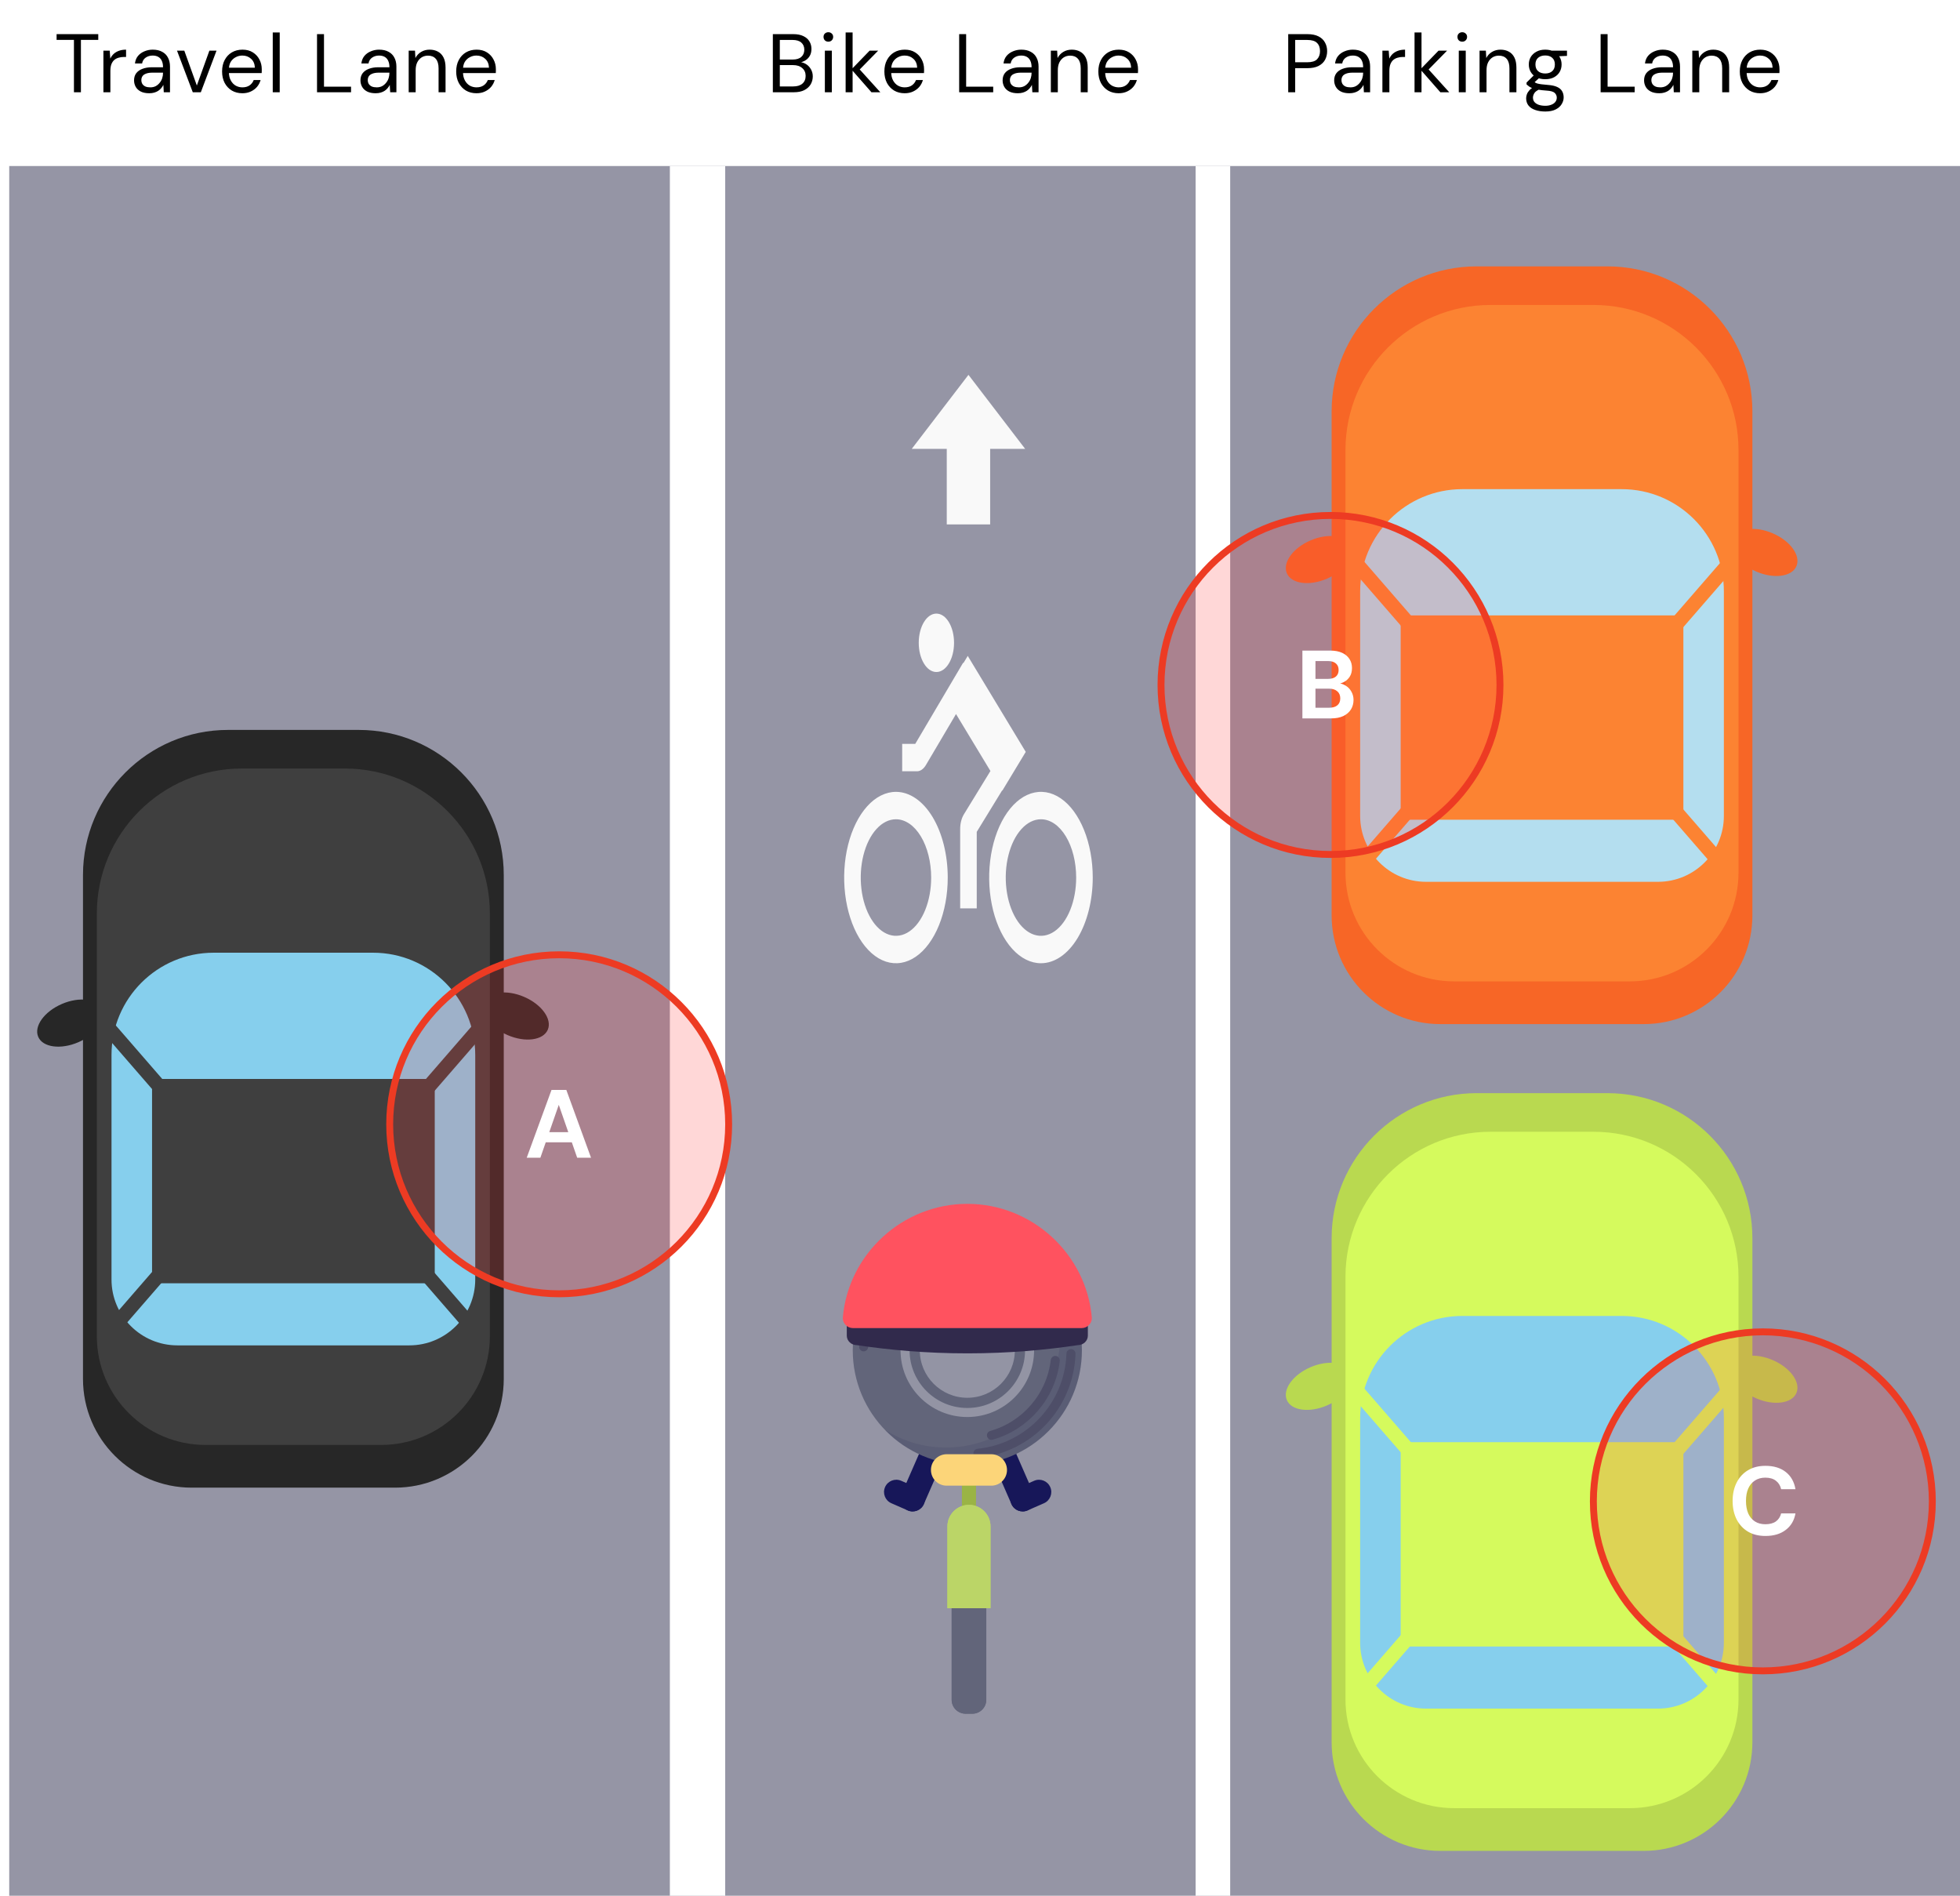<svg width="425" height="411" viewBox="0 0 425 411" fill="none" xmlns="http://www.w3.org/2000/svg">
<path d="M279.332 20V7.4H283.472C284.456 7.4 285.266 7.562 285.902 7.886C286.538 8.21 287.006 8.654 287.306 9.218C287.618 9.77 287.774 10.394 287.774 11.09C287.774 11.774 287.624 12.398 287.324 12.962C287.024 13.514 286.556 13.958 285.92 14.294C285.284 14.618 284.468 14.78 283.472 14.78H280.844V20H279.332ZM280.844 13.502H283.436C284.444 13.502 285.158 13.286 285.578 12.854C286.01 12.41 286.226 11.822 286.226 11.09C286.226 10.322 286.01 9.728 285.578 9.308C285.158 8.876 284.444 8.66 283.436 8.66H280.844V13.502ZM292.592 20.216C291.848 20.216 291.23 20.09 290.738 19.838C290.258 19.586 289.898 19.25 289.658 18.83C289.418 18.398 289.298 17.93 289.298 17.426C289.298 16.814 289.454 16.298 289.766 15.878C290.09 15.458 290.54 15.14 291.116 14.924C291.704 14.696 292.388 14.582 293.168 14.582H295.58C295.58 14.018 295.49 13.55 295.31 13.178C295.142 12.806 294.89 12.524 294.554 12.332C294.218 12.14 293.81 12.044 293.33 12.044C292.754 12.044 292.25 12.194 291.818 12.494C291.398 12.782 291.14 13.202 291.044 13.754H289.496C289.568 13.118 289.784 12.578 290.144 12.134C290.516 11.69 290.984 11.354 291.548 11.126C292.112 10.886 292.706 10.766 293.33 10.766C294.158 10.766 294.848 10.922 295.4 11.234C295.964 11.534 296.384 11.96 296.66 12.512C296.948 13.052 297.092 13.694 297.092 14.438V20H295.742L295.652 18.398C295.532 18.65 295.376 18.89 295.184 19.118C295.004 19.334 294.788 19.526 294.536 19.694C294.296 19.85 294.014 19.976 293.69 20.072C293.366 20.168 293 20.216 292.592 20.216ZM292.826 18.938C293.258 18.938 293.642 18.854 293.978 18.686C294.314 18.506 294.602 18.266 294.842 17.966C295.094 17.666 295.28 17.33 295.4 16.958C295.52 16.574 295.58 16.184 295.58 15.788V15.752H293.294C292.718 15.752 292.25 15.824 291.89 15.968C291.53 16.1 291.272 16.286 291.116 16.526C290.96 16.766 290.882 17.042 290.882 17.354C290.882 17.678 290.954 17.96 291.098 18.2C291.254 18.44 291.476 18.626 291.764 18.758C292.052 18.878 292.406 18.938 292.826 18.938ZM299.755 20V10.982H301.123L301.249 12.71C301.441 12.302 301.693 11.954 302.005 11.666C302.329 11.378 302.713 11.156 303.157 11C303.601 10.844 304.105 10.766 304.669 10.766V12.35H304.183C303.787 12.35 303.409 12.404 303.049 12.512C302.701 12.608 302.389 12.77 302.113 12.998C301.849 13.226 301.639 13.538 301.483 13.934C301.339 14.318 301.267 14.804 301.267 15.392V20H299.755ZM312.322 20L307.984 15.05L311.926 10.982H313.78L309.262 15.59L309.28 14.51L314.248 20H312.322ZM306.724 20V7.04H308.236V20H306.724ZM316.317 20V10.982H317.829V20H316.317ZM317.073 9.038C316.773 9.038 316.521 8.942 316.317 8.75C316.125 8.546 316.029 8.294 316.029 7.994C316.029 7.694 316.125 7.454 316.317 7.274C316.521 7.082 316.773 6.986 317.073 6.986C317.361 6.986 317.607 7.082 317.811 7.274C318.015 7.454 318.117 7.694 318.117 7.994C318.117 8.294 318.015 8.546 317.811 8.75C317.607 8.942 317.361 9.038 317.073 9.038ZM320.821 20V10.982H322.189L322.279 12.584C322.567 12.02 322.981 11.576 323.521 11.252C324.061 10.928 324.673 10.766 325.357 10.766C326.053 10.766 326.659 10.91 327.175 11.198C327.691 11.474 328.093 11.9 328.381 12.476C328.669 13.052 328.813 13.778 328.813 14.654V20H327.301V14.816C327.301 13.904 327.103 13.22 326.707 12.764C326.311 12.296 325.747 12.062 325.015 12.062C324.499 12.062 324.037 12.188 323.629 12.44C323.233 12.692 322.915 13.052 322.675 13.52C322.447 13.988 322.333 14.564 322.333 15.248V20H320.821ZM335.082 24.176C334.266 24.176 333.546 24.068 332.922 23.852C332.298 23.648 331.806 23.33 331.446 22.898C331.098 22.466 330.924 21.932 330.924 21.296C330.924 21.032 330.978 20.744 331.086 20.432C331.206 20.12 331.404 19.814 331.68 19.514C331.968 19.214 332.37 18.944 332.886 18.704L333.93 19.316C333.306 19.58 332.892 19.88 332.688 20.216C332.496 20.552 332.4 20.864 332.4 21.152C332.4 21.548 332.514 21.878 332.742 22.142C332.982 22.406 333.3 22.604 333.696 22.736C334.104 22.868 334.566 22.934 335.082 22.934C335.586 22.934 336.024 22.856 336.396 22.7C336.768 22.556 337.056 22.352 337.26 22.088C337.464 21.824 337.566 21.518 337.566 21.17C337.566 20.762 337.41 20.414 337.098 20.126C336.786 19.85 336.198 19.688 335.334 19.64C334.626 19.592 334.032 19.526 333.552 19.442C333.084 19.358 332.688 19.262 332.364 19.154C332.052 19.034 331.788 18.902 331.572 18.758C331.368 18.614 331.182 18.464 331.014 18.308V17.894L332.778 16.148L334.074 16.616L332.274 18.254L332.508 17.624C332.64 17.72 332.766 17.81 332.886 17.894C333.006 17.978 333.168 18.05 333.372 18.11C333.588 18.17 333.876 18.224 334.236 18.272C334.596 18.32 335.076 18.368 335.676 18.416C336.492 18.476 337.146 18.62 337.638 18.848C338.142 19.076 338.502 19.382 338.718 19.766C338.946 20.15 339.06 20.6 339.06 21.116C339.06 21.62 338.916 22.106 338.628 22.574C338.352 23.042 337.92 23.426 337.332 23.726C336.744 24.026 335.994 24.176 335.082 24.176ZM335.064 17.174C334.308 17.174 333.66 17.03 333.12 16.742C332.592 16.454 332.19 16.07 331.914 15.59C331.638 15.11 331.5 14.57 331.5 13.97C331.5 13.382 331.638 12.848 331.914 12.368C332.202 11.888 332.61 11.504 333.138 11.216C333.666 10.916 334.308 10.766 335.064 10.766C335.82 10.766 336.462 10.916 336.99 11.216C337.518 11.504 337.92 11.888 338.196 12.368C338.472 12.848 338.61 13.382 338.61 13.97C338.61 14.57 338.472 15.11 338.196 15.59C337.92 16.07 337.518 16.454 336.99 16.742C336.462 17.03 335.82 17.174 335.064 17.174ZM335.064 15.932C335.7 15.932 336.204 15.764 336.576 15.428C336.96 15.092 337.152 14.606 337.152 13.97C337.152 13.346 336.96 12.866 336.576 12.53C336.204 12.194 335.7 12.026 335.064 12.026C334.428 12.026 333.912 12.194 333.516 12.53C333.132 12.866 332.94 13.346 332.94 13.97C332.94 14.606 333.132 15.092 333.516 15.428C333.9 15.764 334.416 15.932 335.064 15.932ZM336.522 12.26L336.072 10.982H339.78V12.116L336.522 12.26ZM347.075 20V7.4H348.587V18.794H354.455V20H347.075ZM359.79 20.216C359.046 20.216 358.428 20.09 357.936 19.838C357.456 19.586 357.096 19.25 356.856 18.83C356.616 18.398 356.496 17.93 356.496 17.426C356.496 16.814 356.652 16.298 356.964 15.878C357.288 15.458 357.738 15.14 358.314 14.924C358.902 14.696 359.586 14.582 360.366 14.582H362.778C362.778 14.018 362.688 13.55 362.508 13.178C362.34 12.806 362.088 12.524 361.752 12.332C361.416 12.14 361.008 12.044 360.528 12.044C359.952 12.044 359.448 12.194 359.016 12.494C358.596 12.782 358.338 13.202 358.242 13.754H356.694C356.766 13.118 356.982 12.578 357.342 12.134C357.714 11.69 358.182 11.354 358.746 11.126C359.31 10.886 359.904 10.766 360.528 10.766C361.356 10.766 362.046 10.922 362.598 11.234C363.162 11.534 363.582 11.96 363.858 12.512C364.146 13.052 364.29 13.694 364.29 14.438V20H362.94L362.85 18.398C362.73 18.65 362.574 18.89 362.382 19.118C362.202 19.334 361.986 19.526 361.734 19.694C361.494 19.85 361.212 19.976 360.888 20.072C360.564 20.168 360.198 20.216 359.79 20.216ZM360.024 18.938C360.456 18.938 360.84 18.854 361.176 18.686C361.512 18.506 361.8 18.266 362.04 17.966C362.292 17.666 362.478 17.33 362.598 16.958C362.718 16.574 362.778 16.184 362.778 15.788V15.752H360.492C359.916 15.752 359.448 15.824 359.088 15.968C358.728 16.1 358.47 16.286 358.314 16.526C358.158 16.766 358.08 17.042 358.08 17.354C358.08 17.678 358.152 17.96 358.296 18.2C358.452 18.44 358.674 18.626 358.962 18.758C359.25 18.878 359.604 18.938 360.024 18.938ZM366.953 20V10.982H368.321L368.411 12.584C368.699 12.02 369.113 11.576 369.653 11.252C370.193 10.928 370.805 10.766 371.489 10.766C372.185 10.766 372.791 10.91 373.307 11.198C373.823 11.474 374.225 11.9 374.513 12.476C374.801 13.052 374.945 13.778 374.945 14.654V20H373.433V14.816C373.433 13.904 373.235 13.22 372.839 12.764C372.443 12.296 371.879 12.062 371.147 12.062C370.631 12.062 370.169 12.188 369.761 12.44C369.365 12.692 369.047 13.052 368.807 13.52C368.579 13.988 368.465 14.564 368.465 15.248V20H366.953ZM381.646 20.216C380.794 20.216 380.038 20.024 379.378 19.64C378.718 19.244 378.196 18.692 377.812 17.984C377.44 17.264 377.254 16.436 377.254 15.5C377.254 14.54 377.44 13.712 377.812 13.016C378.184 12.308 378.7 11.756 379.36 11.36C380.032 10.964 380.806 10.766 381.682 10.766C382.558 10.766 383.308 10.964 383.932 11.36C384.556 11.756 385.03 12.272 385.354 12.908C385.69 13.544 385.858 14.24 385.858 14.996C385.858 15.116 385.858 15.248 385.858 15.392C385.858 15.524 385.852 15.674 385.84 15.842H378.388V14.672H384.364C384.328 13.844 384.052 13.202 383.536 12.746C383.032 12.278 382.402 12.044 381.646 12.044C381.13 12.044 380.65 12.164 380.206 12.404C379.762 12.632 379.402 12.968 379.126 13.412C378.862 13.856 378.73 14.414 378.73 15.086V15.59C378.73 16.322 378.868 16.94 379.144 17.444C379.42 17.948 379.78 18.326 380.224 18.578C380.668 18.818 381.142 18.938 381.646 18.938C382.27 18.938 382.786 18.8 383.194 18.524C383.614 18.236 383.92 17.846 384.112 17.354H385.606C385.45 17.906 385.192 18.398 384.832 18.83C384.472 19.25 384.022 19.586 383.482 19.838C382.954 20.09 382.342 20.216 381.646 20.216Z" fill="black"/>
<path d="M167.582 20V7.4H172.01C172.898 7.4 173.63 7.544 174.206 7.832C174.794 8.108 175.232 8.492 175.52 8.984C175.808 9.464 175.952 10.004 175.952 10.604C175.952 11.252 175.808 11.792 175.52 12.224C175.244 12.656 174.878 12.986 174.422 13.214C173.978 13.442 173.504 13.58 173 13.628L173.252 13.448C173.792 13.46 174.29 13.604 174.746 13.88C175.202 14.156 175.562 14.528 175.826 14.996C176.102 15.464 176.24 15.986 176.24 16.562C176.24 17.198 176.084 17.78 175.772 18.308C175.46 18.824 174.998 19.238 174.386 19.55C173.786 19.85 173.042 20 172.154 20H167.582ZM169.094 18.74H171.992C172.844 18.74 173.504 18.542 173.972 18.146C174.452 17.738 174.692 17.174 174.692 16.454C174.692 15.746 174.446 15.182 173.954 14.762C173.474 14.33 172.808 14.114 171.956 14.114H169.094V18.74ZM169.094 12.908H171.902C172.718 12.908 173.336 12.716 173.756 12.332C174.188 11.948 174.404 11.426 174.404 10.766C174.404 10.13 174.188 9.62 173.756 9.236C173.336 8.852 172.7 8.66 171.848 8.66H169.094V12.908ZM178.86 20V10.982H180.372V20H178.86ZM179.616 9.038C179.316 9.038 179.064 8.942 178.86 8.75C178.668 8.546 178.572 8.294 178.572 7.994C178.572 7.694 178.668 7.454 178.86 7.274C179.064 7.082 179.316 6.986 179.616 6.986C179.904 6.986 180.15 7.082 180.354 7.274C180.558 7.454 180.66 7.694 180.66 7.994C180.66 8.294 180.558 8.546 180.354 8.75C180.15 8.942 179.904 9.038 179.616 9.038ZM188.962 20L184.624 15.05L188.566 10.982H190.42L185.902 15.59L185.92 14.51L190.888 20H188.962ZM183.364 20V7.04H184.876V20H183.364ZM196.158 20.216C195.306 20.216 194.55 20.024 193.89 19.64C193.23 19.244 192.708 18.692 192.324 17.984C191.952 17.264 191.766 16.436 191.766 15.5C191.766 14.54 191.952 13.712 192.324 13.016C192.696 12.308 193.212 11.756 193.872 11.36C194.544 10.964 195.318 10.766 196.194 10.766C197.07 10.766 197.82 10.964 198.444 11.36C199.068 11.756 199.542 12.272 199.866 12.908C200.202 13.544 200.37 14.24 200.37 14.996C200.37 15.116 200.37 15.248 200.37 15.392C200.37 15.524 200.364 15.674 200.352 15.842H192.9V14.672H198.876C198.84 13.844 198.564 13.202 198.048 12.746C197.544 12.278 196.914 12.044 196.158 12.044C195.642 12.044 195.162 12.164 194.718 12.404C194.274 12.632 193.914 12.968 193.638 13.412C193.374 13.856 193.242 14.414 193.242 15.086V15.59C193.242 16.322 193.38 16.94 193.656 17.444C193.932 17.948 194.292 18.326 194.736 18.578C195.18 18.818 195.654 18.938 196.158 18.938C196.782 18.938 197.298 18.8 197.706 18.524C198.126 18.236 198.432 17.846 198.624 17.354H200.118C199.962 17.906 199.704 18.398 199.344 18.83C198.984 19.25 198.534 19.586 197.994 19.838C197.466 20.09 196.854 20.216 196.158 20.216ZM207.984 20V7.4H209.496V18.794H215.364V20H207.984ZM220.698 20.216C219.954 20.216 219.336 20.09 218.844 19.838C218.364 19.586 218.004 19.25 217.764 18.83C217.524 18.398 217.404 17.93 217.404 17.426C217.404 16.814 217.56 16.298 217.872 15.878C218.196 15.458 218.646 15.14 219.222 14.924C219.81 14.696 220.494 14.582 221.274 14.582H223.686C223.686 14.018 223.596 13.55 223.416 13.178C223.248 12.806 222.996 12.524 222.66 12.332C222.324 12.14 221.916 12.044 221.436 12.044C220.86 12.044 220.356 12.194 219.924 12.494C219.504 12.782 219.246 13.202 219.15 13.754H217.602C217.674 13.118 217.89 12.578 218.25 12.134C218.622 11.69 219.09 11.354 219.654 11.126C220.218 10.886 220.812 10.766 221.436 10.766C222.264 10.766 222.954 10.922 223.506 11.234C224.07 11.534 224.49 11.96 224.766 12.512C225.054 13.052 225.198 13.694 225.198 14.438V20H223.848L223.758 18.398C223.638 18.65 223.482 18.89 223.29 19.118C223.11 19.334 222.894 19.526 222.642 19.694C222.402 19.85 222.12 19.976 221.796 20.072C221.472 20.168 221.106 20.216 220.698 20.216ZM220.932 18.938C221.364 18.938 221.748 18.854 222.084 18.686C222.42 18.506 222.708 18.266 222.948 17.966C223.2 17.666 223.386 17.33 223.506 16.958C223.626 16.574 223.686 16.184 223.686 15.788V15.752H221.4C220.824 15.752 220.356 15.824 219.996 15.968C219.636 16.1 219.378 16.286 219.222 16.526C219.066 16.766 218.988 17.042 218.988 17.354C218.988 17.678 219.06 17.96 219.204 18.2C219.36 18.44 219.582 18.626 219.87 18.758C220.158 18.878 220.512 18.938 220.932 18.938ZM227.862 20V10.982H229.23L229.32 12.584C229.608 12.02 230.022 11.576 230.562 11.252C231.102 10.928 231.714 10.766 232.398 10.766C233.094 10.766 233.7 10.91 234.216 11.198C234.732 11.474 235.134 11.9 235.422 12.476C235.71 13.052 235.854 13.778 235.854 14.654V20H234.342V14.816C234.342 13.904 234.144 13.22 233.748 12.764C233.352 12.296 232.788 12.062 232.056 12.062C231.54 12.062 231.078 12.188 230.67 12.44C230.274 12.692 229.956 13.052 229.716 13.52C229.488 13.988 229.374 14.564 229.374 15.248V20H227.862ZM242.554 20.216C241.702 20.216 240.946 20.024 240.286 19.64C239.626 19.244 239.104 18.692 238.72 17.984C238.348 17.264 238.162 16.436 238.162 15.5C238.162 14.54 238.348 13.712 238.72 13.016C239.092 12.308 239.608 11.756 240.268 11.36C240.94 10.964 241.714 10.766 242.59 10.766C243.466 10.766 244.216 10.964 244.84 11.36C245.464 11.756 245.938 12.272 246.262 12.908C246.598 13.544 246.766 14.24 246.766 14.996C246.766 15.116 246.766 15.248 246.766 15.392C246.766 15.524 246.76 15.674 246.748 15.842H239.296V14.672H245.272C245.236 13.844 244.96 13.202 244.444 12.746C243.94 12.278 243.31 12.044 242.554 12.044C242.038 12.044 241.558 12.164 241.114 12.404C240.67 12.632 240.31 12.968 240.034 13.412C239.77 13.856 239.638 14.414 239.638 15.086V15.59C239.638 16.322 239.776 16.94 240.052 17.444C240.328 17.948 240.688 18.326 241.132 18.578C241.576 18.818 242.05 18.938 242.554 18.938C243.178 18.938 243.694 18.8 244.102 18.524C244.522 18.236 244.828 17.846 245.02 17.354H246.514C246.358 17.906 246.1 18.398 245.74 18.83C245.38 19.25 244.93 19.586 244.39 19.838C243.862 20.09 243.25 20.216 242.554 20.216Z" fill="black"/>
<path d="M16.034 20V8.642H12.272V7.4H21.308V8.642H17.546V20H16.034ZM22.422 20V10.982H23.79L23.916 12.71C24.108 12.302 24.36 11.954 24.672 11.666C24.996 11.378 25.38 11.156 25.824 11C26.268 10.844 26.772 10.766 27.336 10.766V12.35H26.85C26.454 12.35 26.076 12.404 25.716 12.512C25.368 12.608 25.056 12.77 24.78 12.998C24.516 13.226 24.306 13.538 24.15 13.934C24.006 14.318 23.934 14.804 23.934 15.392V20H22.422ZM32.362 20.216C31.618 20.216 31 20.09 30.508 19.838C30.028 19.586 29.668 19.25 29.428 18.83C29.188 18.398 29.068 17.93 29.068 17.426C29.068 16.814 29.224 16.298 29.536 15.878C29.86 15.458 30.31 15.14 30.886 14.924C31.474 14.696 32.158 14.582 32.938 14.582H35.35C35.35 14.018 35.26 13.55 35.08 13.178C34.912 12.806 34.66 12.524 34.324 12.332C33.988 12.14 33.58 12.044 33.1 12.044C32.524 12.044 32.02 12.194 31.588 12.494C31.168 12.782 30.91 13.202 30.814 13.754H29.266C29.338 13.118 29.554 12.578 29.914 12.134C30.286 11.69 30.754 11.354 31.318 11.126C31.882 10.886 32.476 10.766 33.1 10.766C33.928 10.766 34.618 10.922 35.17 11.234C35.734 11.534 36.154 11.96 36.43 12.512C36.718 13.052 36.862 13.694 36.862 14.438V20H35.512L35.422 18.398C35.302 18.65 35.146 18.89 34.954 19.118C34.774 19.334 34.558 19.526 34.306 19.694C34.066 19.85 33.784 19.976 33.46 20.072C33.136 20.168 32.77 20.216 32.362 20.216ZM32.596 18.938C33.028 18.938 33.412 18.854 33.748 18.686C34.084 18.506 34.372 18.266 34.612 17.966C34.864 17.666 35.05 17.33 35.17 16.958C35.29 16.574 35.35 16.184 35.35 15.788V15.752H33.064C32.488 15.752 32.02 15.824 31.66 15.968C31.3 16.1 31.042 16.286 30.886 16.526C30.73 16.766 30.652 17.042 30.652 17.354C30.652 17.678 30.724 17.96 30.868 18.2C31.024 18.44 31.246 18.626 31.534 18.758C31.822 18.878 32.176 18.938 32.596 18.938ZM41.801 20L38.381 10.982H39.965L42.683 18.542L45.401 10.982H46.949L43.547 20H41.801ZM52.548 20.216C51.696 20.216 50.94 20.024 50.28 19.64C49.62 19.244 49.098 18.692 48.714 17.984C48.342 17.264 48.156 16.436 48.156 15.5C48.156 14.54 48.342 13.712 48.714 13.016C49.086 12.308 49.602 11.756 50.262 11.36C50.934 10.964 51.708 10.766 52.584 10.766C53.46 10.766 54.21 10.964 54.834 11.36C55.458 11.756 55.932 12.272 56.256 12.908C56.592 13.544 56.76 14.24 56.76 14.996C56.76 15.116 56.76 15.248 56.76 15.392C56.76 15.524 56.754 15.674 56.742 15.842H49.29V14.672H55.266C55.23 13.844 54.954 13.202 54.438 12.746C53.934 12.278 53.304 12.044 52.548 12.044C52.032 12.044 51.552 12.164 51.108 12.404C50.664 12.632 50.304 12.968 50.028 13.412C49.764 13.856 49.632 14.414 49.632 15.086V15.59C49.632 16.322 49.77 16.94 50.046 17.444C50.322 17.948 50.682 18.326 51.126 18.578C51.57 18.818 52.044 18.938 52.548 18.938C53.172 18.938 53.688 18.8 54.096 18.524C54.516 18.236 54.822 17.846 55.014 17.354H56.508C56.352 17.906 56.094 18.398 55.734 18.83C55.374 19.25 54.924 19.586 54.384 19.838C53.856 20.09 53.244 20.216 52.548 20.216ZM59.142 20V7.04H60.654V20H59.142ZM68.741 20V7.4H70.253V18.794H76.121V20H68.741ZM81.455 20.216C80.711 20.216 80.093 20.09 79.601 19.838C79.121 19.586 78.761 19.25 78.521 18.83C78.281 18.398 78.161 17.93 78.161 17.426C78.161 16.814 78.317 16.298 78.629 15.878C78.953 15.458 79.403 15.14 79.979 14.924C80.567 14.696 81.251 14.582 82.031 14.582H84.443C84.443 14.018 84.353 13.55 84.173 13.178C84.005 12.806 83.753 12.524 83.417 12.332C83.081 12.14 82.673 12.044 82.193 12.044C81.617 12.044 81.113 12.194 80.681 12.494C80.261 12.782 80.003 13.202 79.907 13.754H78.359C78.431 13.118 78.647 12.578 79.007 12.134C79.379 11.69 79.847 11.354 80.411 11.126C80.975 10.886 81.569 10.766 82.193 10.766C83.021 10.766 83.711 10.922 84.263 11.234C84.827 11.534 85.247 11.96 85.523 12.512C85.811 13.052 85.955 13.694 85.955 14.438V20H84.605L84.515 18.398C84.395 18.65 84.239 18.89 84.047 19.118C83.867 19.334 83.651 19.526 83.399 19.694C83.159 19.85 82.877 19.976 82.553 20.072C82.229 20.168 81.863 20.216 81.455 20.216ZM81.689 18.938C82.121 18.938 82.505 18.854 82.841 18.686C83.177 18.506 83.465 18.266 83.705 17.966C83.957 17.666 84.143 17.33 84.263 16.958C84.383 16.574 84.443 16.184 84.443 15.788V15.752H82.157C81.581 15.752 81.113 15.824 80.753 15.968C80.393 16.1 80.135 16.286 79.979 16.526C79.823 16.766 79.745 17.042 79.745 17.354C79.745 17.678 79.817 17.96 79.961 18.2C80.117 18.44 80.339 18.626 80.627 18.758C80.915 18.878 81.269 18.938 81.689 18.938ZM88.619 20V10.982H89.987L90.077 12.584C90.365 12.02 90.779 11.576 91.319 11.252C91.859 10.928 92.471 10.766 93.155 10.766C93.851 10.766 94.457 10.91 94.973 11.198C95.489 11.474 95.891 11.9 96.179 12.476C96.467 13.052 96.611 13.778 96.611 14.654V20H95.099V14.816C95.099 13.904 94.901 13.22 94.505 12.764C94.109 12.296 93.545 12.062 92.813 12.062C92.297 12.062 91.835 12.188 91.427 12.44C91.031 12.692 90.713 13.052 90.473 13.52C90.245 13.988 90.131 14.564 90.131 15.248V20H88.619ZM103.311 20.216C102.459 20.216 101.703 20.024 101.043 19.64C100.383 19.244 99.861 18.692 99.477 17.984C99.105 17.264 98.919 16.436 98.919 15.5C98.919 14.54 99.105 13.712 99.477 13.016C99.849 12.308 100.365 11.756 101.025 11.36C101.697 10.964 102.471 10.766 103.347 10.766C104.223 10.766 104.973 10.964 105.597 11.36C106.221 11.756 106.695 12.272 107.019 12.908C107.355 13.544 107.523 14.24 107.523 14.996C107.523 15.116 107.523 15.248 107.523 15.392C107.523 15.524 107.517 15.674 107.505 15.842H100.053V14.672H106.029C105.993 13.844 105.717 13.202 105.201 12.746C104.697 12.278 104.067 12.044 103.311 12.044C102.795 12.044 102.315 12.164 101.871 12.404C101.427 12.632 101.067 12.968 100.791 13.412C100.527 13.856 100.395 14.414 100.395 15.086V15.59C100.395 16.322 100.533 16.94 100.809 17.444C101.085 17.948 101.445 18.326 101.889 18.578C102.333 18.818 102.807 18.938 103.311 18.938C103.935 18.938 104.451 18.8 104.859 18.524C105.279 18.236 105.585 17.846 105.777 17.354H107.271C107.115 17.906 106.857 18.398 106.497 18.83C106.137 19.25 105.687 19.586 105.147 19.838C104.619 20.09 104.007 20.216 103.311 20.216Z" fill="black"/>
<rect x="2" y="36" width="423" height="375" fill="#9595A5"/>
<path d="M214.702 113.694H205.293V97.316H197.704L209.997 81.267L222.291 97.316H214.702V113.694Z" fill="#F9F9F9"/>
<path d="M225.718 208.835C223.497 208.835 221.326 207.745 219.48 205.704C217.633 203.662 216.194 200.76 215.344 197.365C214.494 193.97 214.271 190.235 214.705 186.631C215.138 183.027 216.207 179.716 217.778 177.118C219.348 174.519 221.349 172.75 223.528 172.033C225.706 171.316 227.964 171.684 230.016 173.09C232.068 174.496 233.821 176.878 235.055 179.933C236.289 182.988 236.948 186.581 236.948 190.255C236.944 195.181 235.76 199.904 233.655 203.387C231.55 206.87 228.696 208.829 225.718 208.835ZM225.718 177.621C224.208 177.621 222.732 178.362 221.476 179.75C220.22 181.139 219.242 183.112 218.664 185.42C218.086 187.729 217.934 190.269 218.229 192.72C218.524 195.171 219.251 197.422 220.319 199.189C221.387 200.956 222.747 202.159 224.229 202.647C225.71 203.134 227.245 202.884 228.641 201.928C230.036 200.971 231.228 199.352 232.067 197.274C232.907 195.197 233.354 192.754 233.354 190.255C233.352 186.906 232.547 183.694 231.115 181.326C229.684 178.957 227.743 177.625 225.718 177.621ZM205.505 190.255C205.505 193.93 204.847 197.522 203.613 200.578C202.379 203.633 200.625 206.014 198.573 207.421C196.521 208.827 194.264 209.195 192.085 208.478C189.907 207.761 187.906 205.991 186.336 203.393C184.765 200.795 183.696 197.484 183.262 193.88C182.829 190.276 183.051 186.54 183.901 183.145C184.751 179.75 186.191 176.849 188.037 174.807C189.884 172.765 192.055 171.676 194.276 171.676C197.253 171.681 200.107 173.641 202.213 177.124C204.318 180.607 205.502 185.329 205.505 190.255ZM194.276 177.621C192.766 177.621 191.289 178.362 190.034 179.75C188.778 181.139 187.799 183.112 187.221 185.42C186.643 187.729 186.492 190.269 186.787 192.72C187.081 195.171 187.809 197.422 188.877 199.189C189.944 200.956 191.305 202.159 192.786 202.647C194.268 203.134 195.803 202.884 197.198 201.928C198.593 200.971 199.786 199.352 200.625 197.274C201.464 195.197 201.912 192.754 201.912 190.255C201.91 186.906 201.104 183.694 199.673 181.326C198.241 178.957 196.3 177.625 194.276 177.621Z" fill="#F9F9F9"/>
<path d="M203.045 145.696C200.931 145.696 199.217 142.861 199.217 139.363C199.217 135.865 200.931 133.029 203.045 133.029C205.159 133.029 206.873 135.865 206.873 139.363C206.873 142.861 205.159 145.696 203.045 145.696Z" fill="#F9F9F9"/>
<path d="M217.302 171.359L211.794 180.35V196.943H208.201V179.728C208.202 179.138 208.273 178.553 208.411 178.009C208.548 177.464 208.75 176.97 209.003 176.554L214.761 167.155L207.299 154.808L200.767 165.873C200.515 166.297 200.215 166.634 199.884 166.864C199.553 167.095 199.198 167.214 198.839 167.216H195.624V161.27H198.461L208.846 143.678L208.9 143.764L209.843 142.203L222.42 163.012L217.338 171.42L217.302 171.359Z" fill="#F9F9F9"/>
<rect x="259.25" y="36" width="7.5" height="375" fill="white"/>
<g filter="url(#filter0_d_5907_19917)">
<path d="M320.189 233.25H348.544C365.895 233.25 379.983 247.338 379.983 264.689V373.963C379.983 386.966 369.426 397.529 356.417 397.529H312.31C299.308 397.529 288.745 386.972 288.745 373.963V264.689C288.751 247.338 302.839 233.25 320.189 233.25Z" fill="#B9D950"/>
<path d="M389.527 298.256C390.515 295.967 388.222 292.775 384.405 291.128C380.588 289.481 376.693 290.002 375.705 292.292C374.717 294.581 377.01 297.773 380.827 299.42C384.644 301.067 388.539 300.546 389.527 298.256Z" fill="#B9D950"/>
<path d="M287.739 300.958C291.556 299.311 293.849 296.119 292.861 293.83C291.873 291.54 287.978 291.019 284.161 292.666C280.344 294.313 278.051 297.504 279.039 299.794C280.027 302.084 283.922 302.605 287.739 300.958Z" fill="#B9D950"/>
<path d="M323.195 241.619H345.532C362.883 241.619 376.971 255.707 376.971 273.058V364.702C376.971 377.704 366.413 388.267 353.405 388.267H315.316C302.314 388.267 291.75 377.71 291.75 364.702V273.058C291.75 255.707 305.839 241.619 323.189 241.619H323.195Z" fill="#D5FA5D"/>
<path d="M317.088 281.551H351.646C363.873 281.551 373.798 291.476 373.798 303.703V352.403C373.798 360.282 367.398 366.681 359.519 366.681H309.209C301.33 366.681 294.93 360.282 294.93 352.403V303.703C294.93 291.476 304.855 281.551 317.082 281.551H317.088Z" fill="#86CFED"/>
<path d="M365.018 308.921H303.721V353.219H365.018V308.921Z" fill="#D5FA5D"/>
<path d="M306.77 309.889L294.332 295.555L291.989 297.587L304.428 311.922L306.77 309.889Z" fill="#D5FA5D"/>
<path d="M364.404 312.164L376.237 298.527L373.894 296.495L362.061 310.131L364.404 312.164Z" fill="#D5FA5D"/>
<path d="M295.108 365.424L308.375 350.135L306.033 348.102L292.765 363.391L295.108 365.424Z" fill="#D5FA5D"/>
<path d="M375.738 363.348L362.471 348.059L360.128 350.091L373.396 365.381L375.738 363.348Z" fill="#D5FA5D"/>
</g>
<g filter="url(#filter1_d_5907_19917)">
<path d="M49.439 154.5H77.794C95.145 154.5 109.233 168.588 109.233 185.939V295.213C109.233 308.216 98.676 318.779 85.667 318.779H41.56C28.558 318.779 17.995 308.222 17.995 295.213V185.939C18.001 168.588 32.089 154.5 49.439 154.5Z" fill="#272727"/>
<path d="M118.777 219.506C119.765 217.217 117.472 214.025 113.655 212.378C109.838 210.731 105.943 211.252 104.955 213.542C103.967 215.831 106.26 219.023 110.077 220.67C113.894 222.317 117.789 221.796 118.777 219.506Z" fill="#272727"/>
<path d="M16.989 222.208C20.806 220.561 23.099 217.369 22.111 215.08C21.123 212.79 17.228 212.269 13.411 213.916C9.594 215.563 7.301 218.754 8.289 221.044C9.277 223.334 13.172 223.855 16.989 222.208Z" fill="#272727"/>
<path d="M52.445 162.869H74.782C92.132 162.869 106.221 176.957 106.221 194.308V285.952C106.221 298.954 95.663 309.517 82.655 309.517H44.566C31.564 309.517 21 298.96 21 285.952V194.308C21 176.957 35.089 162.869 52.439 162.869H52.445Z" fill="#3F3F3F"/>
<path d="M46.338 202.801H80.896C93.123 202.801 103.048 212.726 103.048 224.953V273.653C103.048 281.532 96.648 287.931 88.769 287.931H38.459C30.579 287.931 24.18 281.532 24.18 273.653V224.953C24.18 212.726 34.105 202.801 46.332 202.801H46.338Z" fill="#86CFED"/>
<path d="M94.268 230.171H32.971V274.469H94.268V230.171Z" fill="#3F3F3F"/>
<path d="M36.02 231.139L23.581 216.805L21.239 218.837L33.678 233.172L36.02 231.139Z" fill="#3F3F3F"/>
<path d="M93.654 233.414L105.487 219.777L103.144 217.745L91.311 231.381L93.654 233.414Z" fill="#3F3F3F"/>
<path d="M24.358 286.674L37.626 271.385L35.283 269.352L22.015 284.641L24.358 286.674Z" fill="#3F3F3F"/>
<path d="M104.988 284.598L91.721 269.309L89.378 271.341L102.646 286.631L104.988 284.598Z" fill="#3F3F3F"/>
</g>
<g clip-path="url(#clip0_5907_19917)" filter="url(#filter2_d_5907_19917)">
<path d="M210.107 314.303V328.403" stroke="#9AB445" stroke-width="3.056"/>
<path d="M210.845 339.658H209.373C207.707 339.658 206.356 341.009 206.356 342.675V364.771C206.356 366.437 207.707 367.788 209.373 367.788H210.845C212.511 367.788 213.862 366.437 213.862 364.771V342.675C213.862 341.009 212.511 339.658 210.845 339.658Z" fill="#62657A"/>
<path d="M224.189 320.21L219.935 310.479C219.348 309.135 217.782 308.521 216.438 309.109L216.434 309.11C215.09 309.698 214.477 311.264 215.064 312.608L219.318 322.339C219.905 323.683 221.471 324.297 222.815 323.709L222.819 323.707C224.163 323.12 224.776 321.554 224.189 320.21Z" fill="#171759"/>
<path d="M224.237 317.29L220.689 318.841C219.345 319.428 218.732 320.994 219.319 322.338L219.321 322.342C219.908 323.686 221.474 324.299 222.818 323.712L226.366 322.161C227.71 321.573 228.324 320.007 227.736 318.663L227.735 318.66C227.147 317.315 225.581 316.702 224.237 317.29Z" fill="#171759"/>
<path d="M200.325 322.341L204.578 312.61C205.166 311.265 204.552 309.7 203.208 309.112L203.205 309.11C201.861 308.523 200.295 309.136 199.707 310.48L195.454 320.212C194.866 321.556 195.48 323.122 196.824 323.709L196.827 323.711C198.171 324.298 199.737 323.685 200.325 322.341Z" fill="#171759"/>
<path d="M193.282 322.158L196.83 323.709C198.174 324.296 199.74 323.683 200.327 322.339L200.329 322.335C200.917 320.991 200.303 319.425 198.959 318.838L195.411 317.287C194.067 316.699 192.501 317.313 191.913 318.657L191.912 318.66C191.324 320.004 191.938 321.57 193.282 322.158Z" fill="#171759"/>
<path d="M209.75 313.828C223.47 313.828 234.593 302.706 234.593 288.986C234.593 275.266 223.47 264.144 209.75 264.144C196.03 264.144 184.908 275.266 184.908 288.986C184.908 302.706 196.03 313.828 209.75 313.828Z" fill="#62657A"/>
<path opacity="0.43" d="M209.75 302.486C217.206 302.486 223.25 296.442 223.25 288.986C223.25 281.53 217.206 275.486 209.75 275.486C202.295 275.486 196.25 281.53 196.25 288.986C196.25 296.442 202.295 302.486 209.75 302.486Z" stroke="#D3D3DD" stroke-width="1.962" stroke-miterlimit="10"/>
<path opacity="0.43" d="M209.75 299.293C215.442 299.293 220.057 294.678 220.057 288.986C220.057 283.294 215.442 278.68 209.75 278.68C204.058 278.68 199.444 283.294 199.444 288.986C199.444 294.678 204.058 299.293 209.75 299.293Z" fill="#D3D3DD"/>
<path opacity="0.2" d="M234.593 288.986C234.593 302.705 223.47 313.828 209.75 313.828C202.739 313.828 196.411 310.925 191.896 306.252C195.732 308.677 200.276 310.081 205.148 310.081C218.868 310.081 229.987 298.959 229.987 285.239C229.987 278.53 227.331 272.441 223.003 267.973C229.967 272.371 234.593 280.139 234.593 288.986Z" fill="#3D3D60"/>
<path d="M232.23 289.728C231.854 301.023 223.148 310.207 212.057 311.333" stroke="#4E4E68" stroke-width="1.962" stroke-miterlimit="10" stroke-linecap="round"/>
<path d="M228.821 291.203C227.915 298.991 222.347 305.354 214.983 307.434" stroke="#4E4E68" stroke-width="1.962" stroke-miterlimit="10" stroke-linecap="round"/>
<path d="M187.273 288.245C187.65 276.95 196.356 267.766 207.447 266.64" stroke="#4E4E68" stroke-width="1.962" stroke-miterlimit="10" stroke-linecap="round"/>
<path d="M190.683 286.77C191.589 278.982 197.156 272.618 204.52 270.539" stroke="#4E4E68" stroke-width="1.962" stroke-miterlimit="10" stroke-linecap="round"/>
<path d="M214.948 311.533H205.27C203.389 311.533 201.864 313.058 201.864 314.939V314.943C201.864 316.823 203.389 318.348 205.27 318.348H214.948C216.829 318.348 218.354 316.823 218.354 314.943V314.939C218.354 313.058 216.829 311.533 214.948 311.533Z" fill="#FCD579"/>
<path d="M210.107 322.51C212.685 322.51 214.78 324.605 214.78 327.182V344.923H205.435V327.182C205.435 324.605 207.53 322.51 210.107 322.51Z" fill="#BBD567"/>
<path d="M210.845 339.658H209.373C207.707 339.658 206.356 341.009 206.356 342.675V364.771C206.356 366.437 207.707 367.788 209.373 367.788H210.845C212.511 367.788 213.862 366.437 213.862 364.771V342.675C213.862 341.009 212.511 339.658 210.845 339.658Z" fill="#62657A"/>
<path d="M210.107 322.51C212.685 322.51 214.78 324.605 214.78 327.182V344.923H205.435V327.182C205.435 324.605 207.53 322.51 210.107 322.51Z" fill="#BBD567"/>
<path d="M233.714 287.879C226.852 288.907 218.817 289.66 209.836 289.664C200.782 289.668 192.688 288.911 185.787 287.879C185.642 287.879 184.873 287.863 184.253 287.279C183.86 286.906 183.613 286.396 183.613 285.831V282.535C183.613 281.409 184.59 280.487 185.787 280.487H233.714C234.906 280.487 235.887 281.409 235.887 282.535V285.831C235.887 286.957 234.91 287.879 233.714 287.879Z" fill="#312A4C"/>
<path d="M184.951 284.183C183.672 284.183 182.648 283.104 182.758 281.837C183.97 268.145 195.681 257.25 209.75 257.25C223.819 257.25 235.53 268.145 236.742 281.837C236.856 283.1 235.828 284.183 234.549 284.183H184.951Z" fill="#FF525F"/>
</g>
<g filter="url(#filter3_d_5907_19917)">
<path d="M320.189 54H348.544C365.895 54 379.983 68.088 379.983 85.439V194.713C379.983 207.716 369.426 218.279 356.417 218.279H312.31C299.308 218.279 288.745 207.722 288.745 194.713V85.439C288.751 68.088 302.839 54 320.189 54Z" fill="#F76626"/>
<path d="M389.527 119.006C390.515 116.717 388.222 113.525 384.405 111.878C380.588 110.231 376.693 110.752 375.705 113.042C374.717 115.331 377.01 118.523 380.827 120.17C384.644 121.817 388.539 121.296 389.527 119.006Z" fill="#F76626"/>
<path d="M287.739 121.708C291.556 120.061 293.849 116.869 292.861 114.58C291.873 112.29 287.978 111.769 284.161 113.416C280.344 115.063 278.051 118.254 279.039 120.544C280.027 122.834 283.922 123.355 287.739 121.708Z" fill="#F76626"/>
<path d="M323.195 62.369H345.532C362.883 62.369 376.971 76.457 376.971 93.808V185.452C376.971 198.454 366.413 209.017 353.405 209.017H315.316C302.314 209.017 291.75 198.46 291.75 185.452V93.808C291.75 76.457 305.839 62.369 323.189 62.369H323.195Z" fill="#FC8332"/>
<path d="M317.088 102.301H351.646C363.873 102.301 373.798 112.226 373.798 124.453V173.153C373.798 181.032 367.398 187.431 359.519 187.431H309.209C301.33 187.431 294.93 181.032 294.93 173.153V124.453C294.93 112.226 304.855 102.301 317.082 102.301H317.088Z" fill="#B4DEEF"/>
<path d="M365.018 129.671H303.721V173.969H365.018V129.671Z" fill="#FC8332"/>
<path d="M306.77 130.639L294.332 116.305L291.989 118.337L304.428 132.672L306.77 130.639Z" fill="#FC8332"/>
<path d="M364.404 132.914L376.237 119.277L373.894 117.245L362.061 130.881L364.404 132.914Z" fill="#FC8332"/>
<path d="M295.108 186.174L308.375 170.885L306.033 168.852L292.765 184.141L295.108 186.174Z" fill="#FC8332"/>
<path d="M375.738 184.098L362.471 168.809L360.128 170.841L373.396 186.131L375.738 184.098Z" fill="#FC8332"/>
</g>
<rect x="145.25" y="36" width="12" height="375" fill="white"/>
<circle cx="121.25" cy="243.75" r="36.75" fill="#FF3939" fill-opacity="0.2" stroke="#ED3B23" stroke-width="1.5"/>
<path d="M114.212 251L119.588 236.3H122.801L128.156 251H125.153L121.163 239.534L117.173 251H114.212ZM116.585 247.661L117.32 245.456H124.817L125.552 247.661H116.585Z" fill="white"/>
<circle cx="288.5" cy="148.5" r="36.75" fill="#FF3939" fill-opacity="0.2" stroke="#ED3B23" stroke-width="1.5"/>
<path d="M282.407 155.75V141.05H288.455C289.463 141.05 290.317 141.211 291.017 141.533C291.717 141.855 292.249 142.303 292.613 142.877C292.977 143.437 293.159 144.088 293.159 144.83C293.159 145.572 292.998 146.195 292.676 146.699C292.354 147.203 291.927 147.595 291.395 147.875C290.863 148.141 290.289 148.295 289.673 148.337L290.009 148.106C290.681 148.134 291.276 148.316 291.794 148.652C292.326 148.974 292.739 149.408 293.033 149.954C293.341 150.5 293.495 151.095 293.495 151.739C293.495 152.523 293.306 153.216 292.928 153.818C292.55 154.42 291.997 154.896 291.269 155.246C290.555 155.582 289.68 155.75 288.644 155.75H282.407ZM285.242 153.44H288.203C288.973 153.44 289.568 153.265 289.988 152.915C290.408 152.565 290.618 152.061 290.618 151.403C290.618 150.745 290.401 150.234 289.967 149.87C289.533 149.492 288.931 149.303 288.161 149.303H285.242V153.44ZM285.242 147.182H287.993C288.721 147.182 289.281 147.014 289.673 146.678C290.065 146.342 290.261 145.866 290.261 145.25C290.261 144.648 290.065 144.179 289.673 143.843C289.281 143.493 288.707 143.318 287.951 143.318H285.242V147.182Z" fill="white"/>
<circle cx="382.25" cy="325.5" r="36.75" fill="#FF3939" fill-opacity="0.2" stroke="#ED3B23" stroke-width="1.5"/>
<path d="M382.814 333.002C381.344 333.002 380.077 332.687 379.013 332.057C377.949 331.413 377.13 330.524 376.556 329.39C375.982 328.242 375.695 326.919 375.695 325.421C375.695 323.923 375.982 322.6 376.556 321.452C377.13 320.304 377.949 319.408 379.013 318.764C380.077 318.12 381.344 317.798 382.814 317.798C384.606 317.798 386.069 318.239 387.203 319.121C388.337 320.003 389.044 321.249 389.324 322.859H386.216C386.034 322.075 385.656 321.466 385.082 321.032C384.508 320.584 383.745 320.36 382.793 320.36C381.911 320.36 381.155 320.57 380.525 320.99C379.895 321.396 379.412 321.977 379.076 322.733C378.754 323.475 378.593 324.371 378.593 325.421C378.593 326.457 378.754 327.353 379.076 328.109C379.412 328.865 379.895 329.446 380.525 329.852C381.155 330.258 381.911 330.461 382.793 330.461C383.745 330.461 384.508 330.258 385.082 329.852C385.656 329.432 386.034 328.851 386.216 328.109H389.324C389.058 329.635 388.351 330.832 387.203 331.7C386.069 332.568 384.606 333.002 382.814 333.002Z" fill="white"/>
<defs>
<filter id="filter0_d_5907_19917" x="271.31" y="229.5" width="125.947" height="179.279" filterUnits="userSpaceOnUse" color-interpolation-filters="sRGB">
<feFlood flood-opacity="0" result="BackgroundImageFix"/>
<feColorMatrix in="SourceAlpha" type="matrix" values="0 0 0 0 0 0 0 0 0 0 0 0 0 0 0 0 0 0 127 0" result="hardAlpha"/>
<feOffset dy="3.75"/>
<feGaussianBlur stdDeviation="3.75"/>
<feColorMatrix type="matrix" values="0 0 0 0 0 0 0 0 0 0 0 0 0 0 0 0 0 0 0.15 0"/>
<feBlend mode="normal" in2="BackgroundImageFix" result="effect1_dropShadow_5907_19917"/>
<feBlend mode="normal" in="SourceGraphic" in2="effect1_dropShadow_5907_19917" result="shape"/>
</filter>
<filter id="filter1_d_5907_19917" x="0.56" y="150.75" width="125.947" height="179.279" filterUnits="userSpaceOnUse" color-interpolation-filters="sRGB">
<feFlood flood-opacity="0" result="BackgroundImageFix"/>
<feColorMatrix in="SourceAlpha" type="matrix" values="0 0 0 0 0 0 0 0 0 0 0 0 0 0 0 0 0 0 127 0" result="hardAlpha"/>
<feOffset dy="3.75"/>
<feGaussianBlur stdDeviation="3.75"/>
<feColorMatrix type="matrix" values="0 0 0 0 0 0 0 0 0 0 0 0 0 0 0 0 0 0 0.15 0"/>
<feBlend mode="normal" in2="BackgroundImageFix" result="effect1_dropShadow_5907_19917"/>
<feBlend mode="normal" in="SourceGraphic" in2="effect1_dropShadow_5907_19917" result="shape"/>
</filter>
<filter id="filter2_d_5907_19917" x="175.25" y="253.5" width="69" height="125.538" filterUnits="userSpaceOnUse" color-interpolation-filters="sRGB">
<feFlood flood-opacity="0" result="BackgroundImageFix"/>
<feColorMatrix in="SourceAlpha" type="matrix" values="0 0 0 0 0 0 0 0 0 0 0 0 0 0 0 0 0 0 127 0" result="hardAlpha"/>
<feOffset dy="3.75"/>
<feGaussianBlur stdDeviation="3.75"/>
<feColorMatrix type="matrix" values="0 0 0 0 0 0 0 0 0 0 0 0 0 0 0 0 0 0 0.15 0"/>
<feBlend mode="normal" in2="BackgroundImageFix" result="effect1_dropShadow_5907_19917"/>
<feBlend mode="normal" in="SourceGraphic" in2="effect1_dropShadow_5907_19917" result="shape"/>
</filter>
<filter id="filter3_d_5907_19917" x="271.31" y="50.25" width="125.947" height="179.279" filterUnits="userSpaceOnUse" color-interpolation-filters="sRGB">
<feFlood flood-opacity="0" result="BackgroundImageFix"/>
<feColorMatrix in="SourceAlpha" type="matrix" values="0 0 0 0 0 0 0 0 0 0 0 0 0 0 0 0 0 0 127 0" result="hardAlpha"/>
<feOffset dy="3.75"/>
<feGaussianBlur stdDeviation="3.75"/>
<feColorMatrix type="matrix" values="0 0 0 0 0 0 0 0 0 0 0 0 0 0 0 0 0 0 0.15 0"/>
<feBlend mode="normal" in2="BackgroundImageFix" result="effect1_dropShadow_5907_19917"/>
<feBlend mode="normal" in="SourceGraphic" in2="effect1_dropShadow_5907_19917" result="shape"/>
</filter>
<clipPath id="clip0_5907_19917">
<rect width="54" height="110.538" fill="white" transform="translate(182.75 257.25)"/>
</clipPath>
</defs>
</svg>
